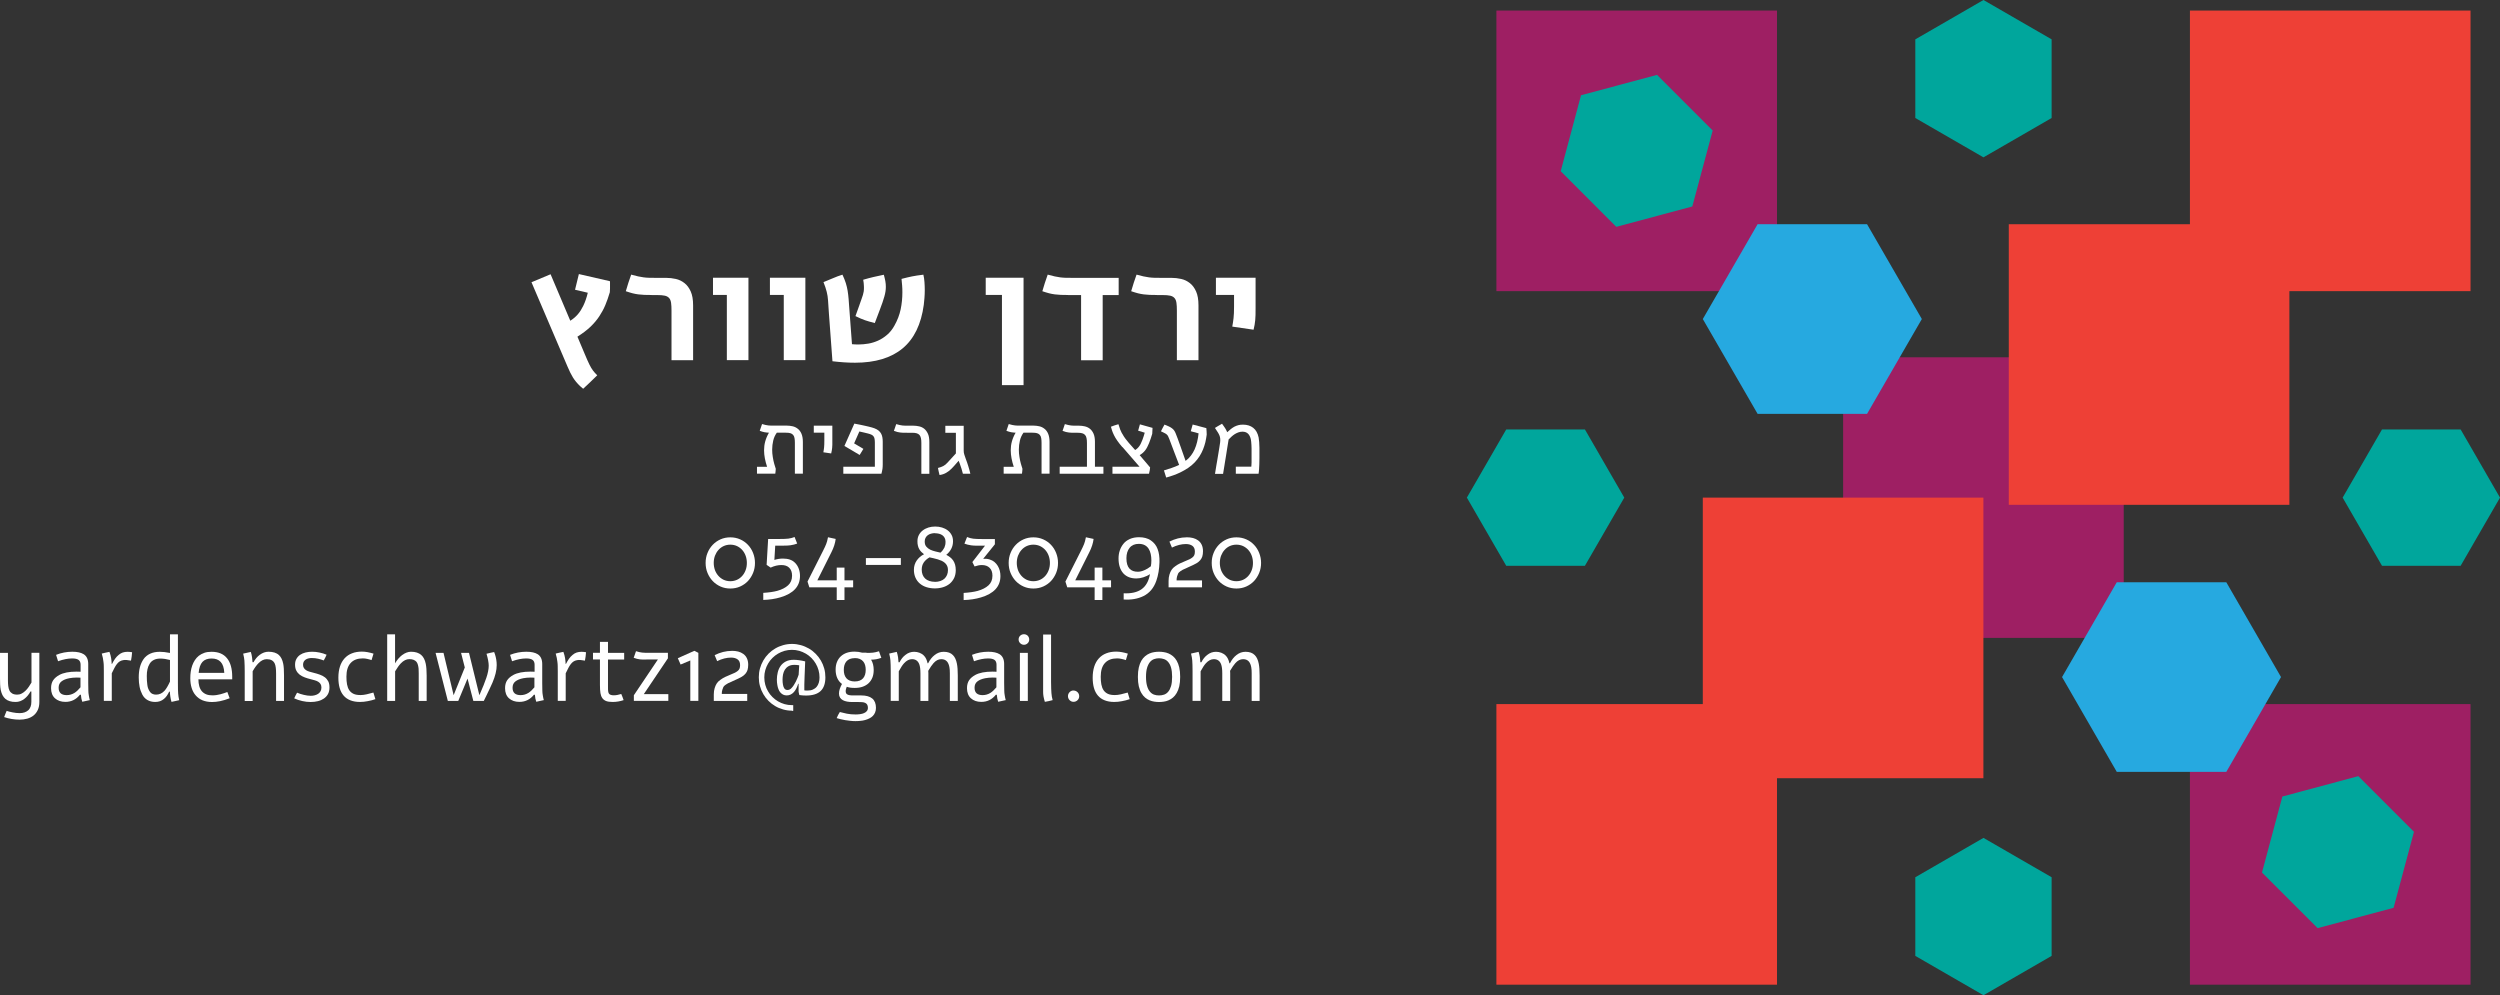 <?xml version="1.0" encoding="UTF-8"?>
<svg id="Layer_2" data-name="Layer 2" xmlns="http://www.w3.org/2000/svg" viewBox="0 0 409.75 163.12">
  <rect x="0" y="0" width="409.75" height="163.12" fill="#333333" stroke="none"/>
  <defs>
    <style>
      .cls-1 {
        fill: #26a9e0;
      }

      .cls-1, .cls-2, .cls-3, .cls-4, .cls-5 {
        stroke-width: 0px;
      }

      .cls-2 {
        fill: #9e1f63;
      }

      .cls-3 {
        fill: #00a69c;
      }

      .cls-4 {
        fill: #ee4036;
      }

      .cls-5 {
        fill: #fff;
      }
    </style>
  </defs>
  <g id="Layer_1-2" data-name="Layer 1">
    <g>
      <g>
        <path class="cls-5" d="M94.88,44.92l5.09,1.17c0,.07.01.15.01.24v.31c0,.21,0,.43,0,.66s-.02.43-.03.6c-.23.77-.47,1.47-.74,2.11s-.59,1.23-.96,1.79c-.42.65-.93,1.24-1.51,1.79s-1.28,1.07-2.1,1.59l1.18,2.8c.17.42.32.76.45,1.05s.24.53.34.73c.19.38.38.7.57.96s.43.52.71.79c-.38.38-.76.75-1.15,1.12s-.77.73-1.16,1.09l-.51-.44c-.25-.24-.47-.48-.66-.71s-.36-.47-.51-.71-.3-.52-.44-.8-.29-.61-.44-.97l-5.91-13.83,3.13-1.31,3.23,7.62c.49-.31.91-.67,1.25-1.07s.62-.85.86-1.34c.16-.33.31-.68.43-1.04s.24-.74.33-1.14l-2.09-.49.62-2.54Z"/>
        <path class="cls-5" d="M106.77,48.35c-.44,0-.83,0-1.17-.02s-.66-.04-.97-.08-.63-.1-.95-.18-.69-.2-1.11-.34c.14-.47.28-.93.42-1.38s.3-.9.46-1.34c.44.12.82.22,1.14.29s.62.12.91.16.6.06.92.07.71.01,1.17.01h1.57c.55,0,1.08.06,1.61.18s1,.35,1.43.69c.42.33.75.78,1.01,1.36s.39,1.34.39,2.27v9h-3.54v-8.09c0-.54-.02-.97-.07-1.31s-.15-.6-.32-.79-.4-.32-.71-.39-.73-.1-1.25-.1h-.92Z"/>
        <path class="cls-5" d="M122.67,45.53v13.5h-3.54v-10.69h-2.27v-2.82h5.82Z"/>
        <path class="cls-5" d="M132,45.53v13.5h-3.54v-10.69h-2.27v-2.82h5.82Z"/>
        <path class="cls-5" d="M139.61,56.41c.17.02.35.03.53.04s.37.01.58.01c.51,0,1.04-.05,1.59-.14s1.08-.26,1.6-.49,1.01-.55,1.48-.95.87-.9,1.21-1.52c.49-.87.83-1.76,1.02-2.67s.28-1.84.28-2.78c0-.37-.01-.74-.04-1.1s-.06-.73-.1-1.1c.37-.1.69-.18.96-.24s.53-.12.78-.17.52-.09.8-.14.63-.09,1.04-.14c.09.37.15.78.18,1.21s.05.89.05,1.34c0,.42-.02.84-.05,1.25s-.07.78-.11,1.13c-.43,3.2-1.59,5.59-3.47,7.15s-4.48,2.35-7.8,2.35c-.57,0-1.16-.02-1.77-.06s-1.25-.1-1.93-.18l-.58-7.83c-.03-.45-.06-.85-.08-1.19s-.04-.65-.06-.92-.05-.52-.08-.75-.08-.46-.14-.69-.13-.47-.21-.72-.19-.54-.32-.87c.51-.2,1.03-.41,1.55-.64s1.05-.42,1.56-.58c.23.5.42.96.55,1.38s.23.84.3,1.27.12.87.16,1.35.07,1.02.12,1.64l.43,5.75ZM140.87,49.96c.13-.36.24-.67.33-.93s.17-.48.23-.68.1-.39.13-.56.04-.37.04-.56v-.2c0-.06,0-.14-.01-.21,0-.14-.01-.29-.03-.44s-.05-.33-.08-.53c.57-.17,1.14-.32,1.69-.45s1.12-.25,1.69-.37c.11.39.19.74.25,1.06s.08.63.08.93c0,.25-.02.5-.06.76s-.1.53-.18.81-.18.6-.29.93-.25.71-.41,1.13l-.87,2.3c-.36-.1-.67-.18-.92-.25s-.48-.14-.7-.22-.45-.17-.69-.27-.53-.23-.86-.4l.66-1.84Z"/>
        <path class="cls-5" d="M167.76,45.53v17.59h-3.54v-14.78h-2.66v-2.82h6.21Z"/>
        <path class="cls-5" d="M175.04,48.35c-.44,0-.83,0-1.17-.02s-.66-.04-.97-.08-.63-.1-.95-.18-.69-.2-1.11-.34c.14-.47.28-.93.42-1.38s.3-.9.46-1.34c.44.12.82.22,1.14.29s.62.12.91.16.6.06.92.07.71.01,1.17.01h7.49v2.82h-2.62v10.69h-3.54v-10.69h-2.13Z"/>
        <path class="cls-5" d="M189.6,48.35c-.44,0-.83,0-1.17-.02s-.66-.04-.97-.08-.63-.1-.95-.18-.69-.2-1.11-.34c.14-.47.28-.93.42-1.38s.3-.9.46-1.34c.44.12.82.22,1.14.29s.62.12.91.16.6.06.92.07.71.01,1.17.01h1.57c.55,0,1.08.06,1.61.18s1,.35,1.43.69c.42.33.75.78,1.01,1.36s.39,1.34.39,2.27v9h-3.54v-8.09c0-.54-.02-.97-.07-1.31s-.15-.6-.32-.79-.4-.32-.71-.39-.73-.1-1.25-.1h-.92Z"/>
        <path class="cls-5" d="M205.79,45.53v4.93c0,.47,0,.86-.01,1.17s-.03.6-.05.86-.06.51-.1.75-.1.51-.17.8l-3.49-.51c.04-.26.08-.5.12-.71s.06-.45.09-.69.05-.52.06-.82.02-.67.02-1.09v-1.88h-2.97v-2.82h6.52Z"/>
        <path class="cls-5" d="M125.73,76.52c-.16-.49-.29-.96-.37-1.4-.08-.44-.13-.88-.13-1.31,0-.5.06-.99.19-1.46.13-.47.33-.95.61-1.43-.13,0-.26-.01-.37-.03-.12-.01-.24-.03-.36-.05-.12-.02-.24-.05-.37-.09-.13-.04-.26-.08-.41-.14.06-.18.13-.36.19-.55s.13-.37.19-.56c.21.07.4.12.56.15.16.04.32.06.47.08.15.02.32.03.48.03s.37,0,.6,0h1.97c.32,0,.63.04.94.11.31.07.59.21.84.41.25.19.45.46.6.81s.23.8.23,1.35v5.2h-1.31v-5.05c0-.31-.02-.58-.06-.79-.04-.22-.11-.39-.23-.52-.11-.13-.26-.22-.45-.28-.19-.06-.44-.08-.74-.08h-1.48c-.28.39-.48.82-.59,1.3-.11.47-.17.96-.17,1.47,0,.41.03.81.1,1.21.06.4.14.77.24,1.13l.25.81c-.01.13-.02.26-.03.39-.01.13-.03.27-.05.41h-3v-1.13h1.66Z"/>
        <path class="cls-5" d="M136.42,69.78v2.45c0,.27,0,.5,0,.68s-.02.35-.03.5-.03.3-.06.44-.06.3-.1.47l-1.28-.19c.03-.15.05-.29.07-.42.02-.13.04-.26.05-.4s.03-.3.03-.48c0-.18.01-.39.01-.64v-1.27h-1.73v-1.15h3.04Z"/>
        <path class="cls-5" d="M140.02,69.43c.11.02.24.05.42.08.17.03.36.07.57.11.21.04.43.09.65.14.23.05.44.1.66.15s.4.1.58.15c.18.05.32.1.43.14.27.11.5.23.67.37.17.14.31.31.41.49.1.18.17.39.21.61.04.22.06.46.06.72v3.76c0,.12,0,.23-.01.34,0,.11-.02.22-.03.34-.02.12-.04.24-.07.37-.03.13-.06.28-.1.44h-6.25v-1.14h5.17v-3.94c0-.26-.02-.47-.05-.64-.03-.17-.09-.31-.18-.42-.08-.11-.2-.19-.34-.26-.14-.07-.33-.13-.56-.19-.22-.06-.45-.11-.7-.17s-.48-.11-.71-.16l-.86,1.95,1.52.9-.61,1-2.5-1.48,1.63-3.67Z"/>
        <path class="cls-5" d="M148.67,70.93c-.22,0-.42,0-.6,0s-.35-.02-.51-.04-.33-.05-.5-.09c-.16-.04-.35-.1-.55-.18.07-.18.13-.36.19-.55s.13-.37.19-.56c.21.07.4.12.56.15s.32.06.47.08c.15.02.32.03.48.03s.37,0,.6,0h.71c.32,0,.63.04.94.11.31.07.59.2.84.4.24.2.44.47.6.82s.23.8.23,1.35v5.2h-1.31v-5.05c0-.31-.02-.58-.07-.79-.05-.22-.13-.39-.24-.52-.12-.13-.27-.22-.47-.28-.19-.06-.45-.08-.75-.08h-.83Z"/>
        <path class="cls-5" d="M157.95,69.78v4.07c0,.24.03.47.11.69.07.22.15.44.23.67.15.39.29.79.41,1.19.13.4.24.82.34,1.25h-1.22c-.06-.26-.14-.54-.23-.83-.09-.29-.18-.56-.28-.82l-.19-.48c-.16.19-.3.34-.41.47-.11.13-.21.24-.29.33-.09.09-.17.18-.24.26-.07.08-.15.16-.24.25-.27.27-.56.5-.87.67-.31.18-.67.3-1.08.36-.05-.19-.1-.39-.14-.58-.04-.19-.08-.39-.12-.58.17-.05.33-.09.47-.14s.27-.1.4-.17c.13-.07.24-.15.36-.24.11-.09.23-.21.35-.34l1.36-1.49v-3.38h-1.73v-1.15h2.99Z"/>
        <path class="cls-5" d="M166.16,76.52c-.16-.49-.29-.96-.37-1.4-.08-.44-.13-.88-.13-1.31,0-.5.06-.99.19-1.46.13-.47.33-.95.61-1.43-.13,0-.26-.01-.37-.03-.12-.01-.24-.03-.36-.05-.12-.02-.24-.05-.37-.09-.13-.04-.26-.08-.41-.14.06-.18.13-.36.19-.55s.13-.37.19-.56c.21.07.4.12.56.15.16.04.32.06.47.08.15.02.32.03.48.03s.37,0,.6,0h1.97c.32,0,.63.04.94.11.31.07.59.21.84.41.25.19.45.46.6.81s.23.8.23,1.35v5.2h-1.31v-5.05c0-.31-.02-.58-.06-.79-.04-.22-.11-.39-.23-.52-.11-.13-.26-.22-.45-.28-.19-.06-.44-.08-.74-.08h-1.48c-.28.39-.48.82-.59,1.3-.11.47-.17.96-.17,1.47,0,.41.03.81.1,1.21.06.4.14.77.24,1.13l.25.81c-.01.13-.02.26-.03.39-.01.13-.03.27-.05.41h-3v-1.13h1.66Z"/>
        <path class="cls-5" d="M176.31,70.93c-.22,0-.42,0-.6,0-.18,0-.35-.02-.51-.04s-.33-.05-.5-.09c-.17-.04-.35-.1-.55-.18.06-.18.13-.36.19-.55s.13-.37.19-.56c.21.07.4.12.56.15.16.04.32.06.47.08.15.02.32.03.48.03s.37,0,.6,0h.22c.32,0,.63.04.94.11.31.07.59.2.84.4.24.19.44.46.59.8s.23.78.23,1.33v4.09h1.39v1.15h-7.17v-1.15h4.47v-3.9c0-.31-.02-.58-.07-.79-.04-.22-.12-.39-.24-.52-.11-.13-.27-.22-.47-.28s-.45-.08-.75-.08h-.32Z"/>
        <path class="cls-5" d="M183.95,73.28c-.32-.37-.6-.72-.82-1.04-.23-.32-.4-.62-.54-.9-.14-.29-.25-.54-.32-.76s-.14-.44-.19-.64c.19-.08.39-.15.6-.22.21-.07.42-.13.63-.19.02.06.04.12.06.18.02.06.04.12.06.18.05.16.1.32.16.49.06.16.14.34.24.53.1.19.23.4.38.64s.35.49.59.78c.08.1.15.18.22.27.07.08.15.17.24.27s.19.22.32.36c.12.14.28.31.47.53.16-.1.29-.2.4-.31.11-.11.22-.23.31-.37.09-.13.18-.28.25-.45s.15-.35.24-.56c.07-.2.14-.4.2-.58s.11-.38.17-.57l-1.08-.33.29-1.04,2.07.58-.05.97c-.07.25-.16.51-.25.79-.1.28-.19.53-.28.76-.1.24-.2.46-.3.65-.1.19-.21.36-.33.52-.12.15-.26.3-.4.42-.15.13-.32.25-.5.36l1.71,2.01c-.01.13-.03.28-.05.44-.03.16-.07.36-.13.6h-5.99v-1.15h4.44l-2.79-3.22Z"/>
        <path class="cls-5" d="M195.16,70.7c.05-.19.1-.38.16-.56.05-.19.11-.37.16-.56l2.24.59c.01.18.03.35.04.53s.02.35.02.53c-.05.42-.13.84-.22,1.25-.1.41-.23.8-.38,1.18s-.35.75-.57,1.11c-.23.36-.49.69-.79,1.01-.32.33-.68.64-1.08.91-.4.27-.84.52-1.31.75-.34.16-.7.31-1.08.45s-.78.26-1.21.38l-.37-1.17c.39-.12.8-.24,1.22-.39.42-.14.84-.31,1.27-.51-.27-.71-.54-1.41-.81-2.12-.26-.71-.53-1.41-.8-2.12-.07-.18-.13-.33-.19-.44-.05-.11-.12-.21-.21-.29-.09-.09-.21-.17-.36-.24s-.35-.17-.61-.3c.09-.18.18-.36.28-.55.1-.18.19-.36.3-.55.28.11.52.21.71.3s.37.19.51.3c.14.1.26.22.36.36s.19.31.27.52c.05.13.1.26.15.39s.11.28.17.44.13.35.2.56c.08.21.17.46.27.75s.22.62.35,1,.29.82.47,1.33c.33-.25.62-.53.86-.85.24-.31.45-.66.62-1.04.17-.38.3-.78.41-1.22.1-.43.19-.9.24-1.4l-1.28-.35Z"/>
        <path class="cls-5" d="M199.13,77.72c.08-.5.15-.94.21-1.31.06-.37.12-.7.17-.99s.1-.55.13-.78c.04-.23.08-.45.11-.67.04-.22.07-.45.11-.68.04-.23.08-.49.12-.79.03-.25.03-.47.01-.64-.02-.18-.06-.34-.13-.51-.07-.16-.16-.34-.28-.52-.12-.19-.27-.42-.45-.69.1-.06.19-.12.27-.17.08-.05.16-.1.25-.15s.18-.1.28-.16c.1-.06.22-.13.36-.21.12.16.22.3.3.42.08.12.16.23.23.34.06.1.12.21.17.31s.1.21.15.32c.21-.2.42-.37.61-.53.19-.15.39-.28.59-.39.2-.1.42-.18.64-.24s.48-.08.75-.08c.67,0,1.22.17,1.67.52.45.35.74.88.89,1.59.04.2.07.45.09.75.02.3.03.61.04.93,0,.32,0,.63,0,.94,0,.31,0,.57,0,.78,0,.35-.01.68-.02,1s-.02.58-.04.8c-.01.11-.02.23-.03.35-.01.12-.03.25-.05.38h-3.73v-1.15h2.54c0-.09.01-.18.02-.28,0-.1.01-.24.02-.41,0-.17,0-.39,0-.66,0-.27,0-.62,0-1.04,0-.19,0-.39,0-.59,0-.2-.01-.39-.02-.58,0-.18-.02-.36-.04-.52s-.04-.3-.06-.42c-.05-.19-.1-.36-.18-.51-.07-.15-.16-.28-.27-.39s-.24-.19-.39-.25c-.15-.06-.33-.09-.54-.09-.22,0-.43.04-.64.11-.21.07-.4.17-.59.28-.19.12-.37.26-.54.41s-.34.32-.49.48c-.09.56-.17,1.05-.24,1.48-.07.43-.13.81-.18,1.15-.06.34-.11.64-.15.91-.04.27-.08.51-.12.75-.04.23-.08.46-.11.67s-.07.44-.11.68h-1.32Z"/>
        <path class="cls-5" d="M119.7,88.07c.58,0,1.11.11,1.61.33.5.22.92.52,1.28.9.36.38.64.82.84,1.33.2.51.31,1.05.31,1.63s-.1,1.13-.31,1.64c-.21.51-.49.95-.84,1.33-.36.38-.79.68-1.28.9-.5.22-1.03.33-1.61.33s-1.12-.11-1.61-.33c-.49-.22-.92-.52-1.28-.9s-.64-.82-.85-1.33c-.21-.51-.31-1.05-.31-1.64s.1-1.12.31-1.63c.2-.51.49-.95.85-1.33s.79-.68,1.28-.9c.49-.22,1.03-.33,1.61-.33ZM119.7,89.27c-.39,0-.76.08-1.09.23-.33.15-.62.37-.86.64-.24.27-.43.59-.57.95-.13.36-.2.76-.2,1.17s.07.81.2,1.18c.14.37.33.68.57.95.24.27.53.48.86.64.33.15.7.23,1.09.23s.76-.08,1.09-.23c.33-.15.62-.37.86-.64.24-.27.43-.59.56-.95.14-.37.2-.76.2-1.18s-.07-.81-.2-1.17-.32-.68-.56-.95c-.24-.27-.53-.48-.86-.64-.33-.15-.7-.23-1.09-.23Z"/>
        <path class="cls-5" d="M125.1,98.34v-1.17c.94-.06,1.7-.17,2.29-.33.76-.21,1.35-.52,1.78-.91.43-.39.65-.92.65-1.58,0-.57-.16-1-.48-1.31-.3-.29-.72-.43-1.27-.43-.57,0-1.16.14-1.76.42l-.66-.45.25-4.24h1.77c.71,0,1.23-.02,1.55-.06.32-.04.66-.13,1.01-.27l.43,1.08c-.33.13-.69.22-1.1.28-.27.04-.63.06-1.08.06h-1.42l-.14,2.34c.47-.15.94-.22,1.41-.22.87,0,1.53.23,1.98.7.27.27.47.59.61.97s.2.77.2,1.18c0,1.7-1.07,2.87-3.2,3.5-.87.26-1.81.4-2.83.43Z"/>
        <path class="cls-5" d="M135.72,88.06l1.25.27c-.08.68-.31,1.42-.71,2.2l-2.3,4.59h3.18v-2.09h1.27v2.09h1.42v1.14h-1.42v2.08h-1.27v-2.08h-4.49l-.3-.94,2.48-4.91c.28-.56.48-.97.58-1.24.11-.27.21-.64.3-1.12Z"/>
        <path class="cls-5" d="M141.92,91.47h5.73v1.12h-5.73v-1.12Z"/>
        <path class="cls-5" d="M155.08,90.93c.24.12.45.26.65.41s.36.33.5.53c.13.2.24.43.31.69s.11.56.11.89c0,.47-.09.9-.26,1.27-.18.37-.42.68-.72.94-.31.25-.67.45-1.09.58-.42.13-.87.2-1.36.2s-.94-.07-1.36-.2c-.42-.13-.78-.33-1.09-.59-.31-.26-.55-.58-.72-.96-.17-.38-.26-.81-.26-1.3,0-.29.04-.57.12-.82.08-.25.19-.49.34-.7.14-.21.32-.4.52-.58s.43-.32.68-.45c-.15-.11-.29-.23-.42-.36-.13-.13-.25-.28-.35-.45-.1-.17-.18-.36-.23-.58-.06-.22-.08-.46-.08-.74,0-.39.08-.73.24-1.03.16-.3.37-.55.64-.75.27-.21.58-.36.92-.47.35-.11.72-.16,1.11-.16s.77.05,1.12.16c.35.11.66.26.93.47.27.2.48.46.64.76.16.3.23.64.23,1.03,0,.45-.1.86-.29,1.23-.19.37-.46.7-.81.98ZM153.22,95.37c.33,0,.63-.05.9-.14.27-.09.5-.22.68-.39s.32-.37.42-.61c.1-.24.15-.5.15-.8,0-.26-.04-.48-.13-.67s-.21-.36-.36-.49-.33-.25-.53-.35c-.2-.09-.42-.17-.64-.24-.22-.07-.45-.13-.69-.18-.24-.05-.46-.1-.67-.15-.42.24-.74.53-.96.86-.22.33-.32.72-.32,1.17,0,.31.05.58.15.83.1.25.24.45.42.62.18.17.41.3.68.39.27.09.57.14.9.14ZM153.26,87.38c-.24,0-.46.03-.67.09-.21.06-.39.14-.54.26-.15.11-.27.26-.36.43s-.13.37-.13.6c0,.34.08.62.26.83.17.21.39.37.64.5.26.12.54.22.84.29.3.07.58.13.84.2.16-.14.29-.28.39-.42s.19-.28.26-.42c.06-.14.11-.3.14-.45.03-.16.04-.33.04-.52,0-.23-.05-.43-.14-.61s-.22-.31-.37-.43c-.16-.11-.34-.2-.55-.25s-.43-.08-.66-.08Z"/>
        <path class="cls-5" d="M161.45,89.44h-1.2c-.45,0-.81-.02-1.08-.06-.4-.06-.77-.15-1.1-.28l.43-1.08c.35.14.69.23,1.01.27.32.04.84.06,1.55.06h2v.86l-1.92,2.38c.38-.03.73,0,1.05.1s.58.24.8.42c.21.18.4.4.55.65s.26.52.33.8c.07.28.1.57.1.86,0,1.7-1.07,2.87-3.2,3.5-.87.26-1.81.4-2.83.43v-1.17c.94-.06,1.7-.17,2.29-.33.76-.21,1.35-.52,1.78-.91.43-.39.65-.92.65-1.58,0-.57-.16-1-.47-1.3-.31-.3-.73-.45-1.27-.45-.36,0-.76.08-1.19.23l-.36-.72,2.08-2.69Z"/>
        <path class="cls-5" d="M169.37,88.07c.58,0,1.11.11,1.61.33.5.22.92.52,1.28.9.36.38.64.82.84,1.33.2.51.31,1.05.31,1.63s-.1,1.13-.31,1.64c-.21.51-.49.95-.84,1.33-.36.38-.79.68-1.28.9-.5.22-1.03.33-1.61.33s-1.12-.11-1.61-.33c-.49-.22-.92-.52-1.28-.9s-.64-.82-.85-1.33c-.21-.51-.31-1.05-.31-1.64s.1-1.12.31-1.63c.2-.51.49-.95.85-1.33s.79-.68,1.28-.9c.49-.22,1.03-.33,1.61-.33ZM169.37,89.27c-.39,0-.76.08-1.09.23-.33.15-.62.37-.86.64-.24.27-.43.59-.57.95-.13.36-.2.76-.2,1.17s.07.81.2,1.18c.14.37.33.68.57.95.24.27.53.48.86.64.33.15.7.23,1.09.23s.76-.08,1.09-.23c.33-.15.62-.37.86-.64.24-.27.43-.59.56-.95.14-.37.2-.76.2-1.18s-.07-.81-.2-1.17-.32-.68-.56-.95c-.24-.27-.53-.48-.86-.64-.33-.15-.7-.23-1.09-.23Z"/>
        <path class="cls-5" d="M177.99,88.06l1.25.27c-.08.68-.31,1.42-.71,2.2l-2.3,4.59h3.18v-2.09h1.27v2.09h1.42v1.14h-1.42v2.08h-1.27v-2.08h-4.49l-.3-.94,2.48-4.91c.28-.56.48-.97.58-1.24.11-.27.21-.64.3-1.12Z"/>
        <path class="cls-5" d="M184.17,98.27v-1.03c1.26.06,2.24-.17,2.95-.68s1.16-1.33,1.36-2.46c-.32.22-.69.39-1.09.52-.41.13-.79.19-1.14.19-.9,0-1.61-.27-2.13-.83-.53-.59-.79-1.41-.79-2.45,0-.45.06-.89.2-1.29.13-.41.33-.77.6-1.11.26-.33.61-.59,1.05-.79.44-.19.94-.29,1.5-.29.78,0,1.43.17,1.94.52s.89.81,1.11,1.41c.23.6.33,1.31.31,2.15-.03,1.13-.2,2.15-.52,3.07-.21.59-.49,1.1-.85,1.52s-.79.75-1.26.98c-.48.23-.98.39-1.51.48-.53.09-1.1.12-1.71.08ZM188.62,92.84c.06-.3.09-.63.09-1s-.04-.73-.11-1.05c-.07-.31-.18-.6-.34-.85s-.37-.45-.64-.59c-.27-.14-.59-.21-.97-.21-.65,0-1.15.21-1.5.64s-.53,1-.53,1.72c0,.79.18,1.36.52,1.72.32.33.77.49,1.35.49.33,0,.68-.08,1.06-.25.38-.16.73-.37,1.05-.63Z"/>
        <path class="cls-5" d="M194.5,88.06c.37,0,.71.04,1.03.12.31.08.59.21.84.39.25.18.45.42.59.72.14.3.21.65.21,1.05,0,.33-.04.62-.11.86-.14.44-.45.82-.94,1.11-.24.15-.77.4-1.58.76-.01,0-.02.01-.04.02-.02,0-.03.01-.04.02,0,0-.02,0-.04.02-.29.13-.48.21-.56.25-.08.04-.22.12-.4.25s-.3.24-.36.36c-.05.11-.11.27-.17.46s-.09.42-.09.68h4.17v1.14h-5.48v-1.06c0-.38.05-.73.14-1.03.09-.31.21-.56.35-.78s.34-.41.6-.59c.26-.19.51-.34.76-.46.25-.12.56-.26.94-.41.29-.12.5-.21.65-.28.15-.07.3-.17.45-.28.16-.12.27-.26.33-.41s.09-.34.09-.56c0-.43-.13-.74-.4-.94s-.63-.3-1.08-.3c-.72,0-1.48.19-2.28.58l-.41-.98c.91-.46,1.85-.7,2.82-.7Z"/>
        <path class="cls-5" d="M202.65,88.07c.58,0,1.11.11,1.61.33.5.22.92.52,1.28.9.36.38.64.82.84,1.33.2.51.31,1.05.31,1.63s-.1,1.13-.31,1.64c-.21.51-.49.95-.84,1.33-.36.38-.79.68-1.28.9-.5.22-1.03.33-1.61.33s-1.12-.11-1.61-.33c-.49-.22-.92-.52-1.28-.9s-.64-.82-.85-1.33c-.21-.51-.31-1.05-.31-1.64s.1-1.12.31-1.63c.2-.51.49-.95.85-1.33s.79-.68,1.28-.9c.49-.22,1.03-.33,1.61-.33ZM202.65,89.27c-.39,0-.76.08-1.09.23-.33.15-.62.37-.86.64-.24.27-.43.59-.57.95-.13.36-.2.76-.2,1.17s.07.81.2,1.18c.14.37.33.68.57.95.24.27.53.48.86.64.33.15.7.23,1.09.23s.76-.08,1.09-.23c.33-.15.62-.37.86-.64.24-.27.43-.59.56-.95.14-.37.2-.76.2-1.18s-.07-.81-.2-1.17-.32-.68-.56-.95c-.24-.27-.53-.48-.86-.64-.33-.15-.7-.23-1.09-.23Z"/>
        <path class="cls-5" d="M6.45,107v8.05c0,.5-.08.93-.25,1.3s-.39.66-.68.9-.63.41-1.03.53c-.4.11-.83.17-1.3.17-.42,0-.85-.04-1.28-.11-.43-.07-.84-.18-1.23-.31.06-.18.13-.35.2-.52.07-.17.14-.33.21-.5.12.04.27.08.44.13s.35.09.54.12c.19.04.39.07.58.09.2.02.39.03.58.03.29,0,.56-.04.79-.12.24-.08.44-.2.61-.35s.29-.35.38-.58c.09-.23.13-.49.13-.79v-1.71h-.14c-.13.24-.28.46-.45.67-.17.21-.36.39-.57.55s-.43.28-.67.37c-.24.09-.49.13-.76.13-.37,0-.69-.04-.96-.13-.27-.08-.51-.21-.7-.37-.19-.16-.35-.37-.48-.61-.12-.24-.22-.53-.29-.85-.05-.29-.09-.6-.1-.92-.02-.33-.02-.67-.02-1.01v-4.16h1.3v4.52c0,.33.02.64.05.92.03.28.1.53.2.74.1.21.26.37.46.49.2.12.48.18.83.18.26,0,.5-.06.73-.19.23-.12.44-.28.63-.47.19-.19.37-.4.53-.64.16-.23.3-.46.43-.68v-4.88h1.3Z"/>
        <path class="cls-5" d="M9.52,108.39l-.33-1.06c.85-.34,1.74-.51,2.67-.51.81,0,1.43.14,1.86.41.49.31.74.85.74,1.6v3.1c0,.41,0,.84.02,1.27,0,.26.03.52.08.8.04.26.09.51.16.75l-1.24.27c-.12-.34-.19-.72-.22-1.14l-.15-.02c-.63.79-1.42,1.18-2.39,1.18-.71,0-1.27-.2-1.71-.59-.43-.39-.64-.94-.64-1.66,0-.53.12-.96.35-1.3.23-.34.57-.62,1-.86.68-.37,1.62-.55,2.84-.55.16,0,.38,0,.65.02v-1.15c0-.36-.11-.63-.33-.79-.22-.16-.57-.24-1.05-.24-.69,0-1.45.15-2.29.45ZM13.19,112.66v-1.59c-.14,0-.34-.02-.6-.02-.44,0-.85.04-1.23.11-.56.11-.99.29-1.29.53-.31.24-.46.58-.46,1.03,0,.81.44,1.21,1.32,1.21.45,0,.88-.12,1.27-.36.32-.2.65-.51.99-.92Z"/>
        <path class="cls-5" d="M18.36,108.82c.16-.31.32-.6.5-.85s.38-.47.6-.64c.2-.17.41-.3.65-.38.24-.08.51-.12.81-.12.1,0,.22,0,.35.02s.26.03.38.05c-.02.25-.04.49-.07.71s-.06.45-.11.67c-.25-.05-.48-.08-.69-.1s-.41-.02-.6.02c-.22.04-.42.11-.58.22-.16.11-.32.25-.45.43-.14.18-.27.39-.4.64-.13.25-.27.54-.43.86v4.52h-1.3v-4.85c0-.32,0-.6-.01-.84,0-.24-.02-.47-.05-.69-.02-.22-.06-.44-.1-.65-.05-.22-.11-.45-.18-.72.21-.06.42-.11.63-.15.2-.05.41-.09.63-.13.07.2.13.38.17.54s.08.31.1.46c.02.15.04.3.06.45.01.15.03.33.04.53h.07Z"/>
        <path class="cls-5" d="M27.86,103.97h1.3v7.93c0,.89.01,1.47.04,1.75.02.34.08.71.17,1.11l-1.26.28c-.09-.28-.15-.57-.19-.86-.05-.35-.08-.63-.08-.82h-.11c-.26.55-.55.95-.87,1.2-.38.33-.86.49-1.42.49-.5,0-.92-.11-1.28-.32-.36-.21-.64-.51-.84-.9s-.35-.8-.44-1.26-.14-.97-.14-1.52c0-.63.06-1.19.19-1.69.13-.5.33-.94.6-1.33.27-.39.63-.68,1.08-.89.45-.21.98-.31,1.58-.31.48,0,1.03.06,1.67.19v-3.04ZM27.86,111.69v-3.52c-.57-.15-1.09-.23-1.58-.23-.41,0-.76.07-1.06.22-.3.15-.53.36-.69.63-.17.27-.29.57-.36.9-.08.33-.11.71-.11,1.12,0,.28,0,.53.02.75.01.21.03.45.07.7.03.25.08.46.16.64s.16.34.27.49c.1.15.24.27.41.34.17.08.37.12.59.12.53,0,1-.21,1.39-.64.28-.31.58-.82.9-1.52Z"/>
        <path class="cls-5" d="M37.65,114.44c-.56.22-1.09.38-1.58.48-.49.1-.93.14-1.32.14-.6,0-1.11-.1-1.56-.28-.45-.19-.82-.46-1.11-.8-.3-.34-.52-.75-.67-1.23-.15-.48-.22-1-.22-1.58,0-.35.02-.71.07-1.06.05-.35.13-.69.24-1.01.11-.32.26-.62.44-.9s.4-.52.65-.72c.26-.2.56-.36.9-.48s.73-.17,1.18-.17c1.13,0,1.97.35,2.54,1.06.57.7.85,1.71.85,3.03v.42h-5.54c0,.42.05.8.14,1.12.09.33.23.6.42.83.19.22.43.39.72.51s.63.17,1.03.17c.22,0,.44-.02.66-.05.22-.03.43-.08.64-.13.21-.05.41-.11.6-.18.19-.07.37-.13.53-.19l.38,1.02ZM36.76,110.28c-.04-.82-.24-1.42-.59-1.79-.35-.38-.85-.56-1.5-.56s-1.15.19-1.49.56c-.34.38-.55.97-.62,1.79h4.2Z"/>
        <path class="cls-5" d="M39.85,107.13l1.26-.28c.1.3.16.6.2.88.02.14.05.41.08.81h.16c.28-.51.62-.92,1.03-1.22.45-.33.93-.5,1.42-.5.75,0,1.33.18,1.72.55.34.31.57.78.7,1.42.09.43.13,1.08.13,1.94v4.15h-1.3v-4.51c0-.75-.07-1.29-.22-1.61-.22-.48-.65-.72-1.31-.72-.47,0-.92.22-1.36.67-.3.3-.62.73-.95,1.31v4.87h-1.3v-4.85c0-.68-.02-1.27-.05-1.76-.02-.31-.09-.68-.2-1.13Z"/>
        <path class="cls-5" d="M51.13,106.82c.41,0,.83.04,1.24.13.42.09.8.2,1.16.36-.07.16-.14.32-.22.48s-.16.31-.25.46c-.13-.05-.27-.1-.42-.15s-.32-.09-.48-.13-.34-.06-.52-.09c-.18-.02-.35-.03-.53-.03-.19,0-.37.02-.54.06-.17.04-.33.1-.46.19s-.24.2-.32.34c-.08.14-.12.31-.12.52s.05.39.14.53c.09.14.21.26.37.36.16.1.34.18.55.24s.43.13.67.18c.37.09.71.19,1.03.31.32.11.59.26.83.44.23.18.41.41.55.67.13.27.19.6.19.99,0,.41-.08.77-.24,1.07s-.39.54-.67.74c-.28.19-.61.34-.98.43-.37.09-.77.14-1.2.14-.22,0-.45-.01-.68-.04-.24-.03-.47-.07-.7-.12-.23-.05-.46-.12-.68-.19-.22-.08-.43-.16-.63-.25.07-.16.14-.32.22-.47.08-.15.16-.31.25-.46.17.07.34.14.53.2.19.06.38.12.58.16s.39.08.58.11c.19.03.37.04.55.04.22,0,.44-.02.65-.08s.4-.13.56-.24c.16-.11.3-.25.39-.42.1-.17.15-.38.15-.62,0-.23-.05-.41-.14-.56s-.22-.27-.37-.37c-.16-.1-.34-.18-.55-.24-.21-.06-.43-.12-.66-.18-.35-.09-.69-.18-1-.3s-.59-.26-.83-.44c-.23-.18-.42-.4-.56-.67-.14-.26-.21-.59-.21-.99,0-.37.08-.69.23-.95s.35-.49.61-.66.55-.3.89-.38c.34-.08.69-.12,1.06-.12Z"/>
        <path class="cls-5" d="M61.53,114.59c-.39.14-.81.25-1.26.33-.45.09-.87.13-1.27.13-.61,0-1.13-.09-1.58-.27-.45-.18-.81-.43-1.1-.77s-.51-.75-.65-1.25c-.14-.49-.21-1.05-.21-1.69,0-.69.09-1.3.26-1.83.17-.53.43-.98.76-1.34.33-.36.73-.64,1.21-.82.48-.19,1.02-.28,1.62-.28.31,0,.62.03.94.09.32.06.64.14.97.24l-.32,1.06c-.26-.09-.51-.15-.73-.2s-.46-.08-.71-.08c-.86,0-1.52.25-1.98.75-.47.5-.7,1.25-.7,2.25,0,.47.03.89.1,1.26.07.37.19.69.36.95.18.26.41.46.71.6s.68.2,1.15.2c.3,0,.63-.04.98-.12.35-.08.72-.18,1.12-.29l.32,1.06Z"/>
        <path class="cls-5" d="M63.45,103.97h1.3v4.75c.34-.58.72-1.02,1.15-1.35.49-.36.98-.55,1.46-.55.73,0,1.29.18,1.7.55.35.31.59.79.72,1.42.1.48.15,1.13.15,1.94v4.15h-1.3v-4.51c0-.31,0-.56-.02-.76-.02-.2-.05-.41-.11-.63-.06-.22-.14-.39-.25-.52-.11-.12-.26-.23-.45-.31s-.43-.12-.71-.12c-.48,0-.94.23-1.38.68-.28.29-.6.73-.95,1.32v4.85h-1.3v-10.91Z"/>
        <path class="cls-5" d="M79.32,114.88h-1.74l-.95-3.66-1.52,3.66h-1.71l-2.01-7.88h1.3l1.66,6.94,1.83-4.54-.61-2.39h1.3l1.7,6.94c.55-1.26.93-2.21,1.14-2.85.26-.77.39-1.44.39-1.99,0-.48-.12-1.14-.36-1.96.46-.12.88-.21,1.25-.28.21.52.35,1.08.4,1.68.02.15.02.31.02.46,0,.83-.23,1.79-.7,2.89-.13.29-.27.61-.43.94-.16.34-.35.72-.56,1.17-.21.44-.36.74-.43.88Z"/>
        <path class="cls-5" d="M83.93,108.39l-.33-1.06c.85-.34,1.74-.51,2.67-.51.81,0,1.43.14,1.86.41.49.31.74.85.74,1.6v3.1c0,.41,0,.84.02,1.27,0,.26.03.52.08.8.04.26.09.51.16.75l-1.24.27c-.12-.34-.19-.72-.22-1.14l-.15-.02c-.63.79-1.42,1.18-2.39,1.18-.71,0-1.27-.2-1.71-.59-.43-.39-.64-.94-.64-1.66,0-.53.12-.96.35-1.3.23-.34.57-.62,1-.86.68-.37,1.62-.55,2.84-.55.16,0,.38,0,.65.02v-1.15c0-.36-.11-.63-.33-.79-.22-.16-.57-.24-1.05-.24-.69,0-1.45.15-2.29.45ZM87.59,112.66v-1.59c-.14,0-.34-.02-.6-.02-.44,0-.85.04-1.23.11-.56.11-.99.29-1.29.53-.31.24-.46.58-.46,1.03,0,.81.44,1.21,1.32,1.21.45,0,.88-.12,1.27-.36.32-.2.65-.51.99-.92Z"/>
        <path class="cls-5" d="M92.76,108.82c.16-.31.32-.6.5-.85s.38-.47.6-.64c.2-.17.41-.3.65-.38.24-.08.51-.12.81-.12.1,0,.22,0,.35.02s.26.03.38.05c-.02.25-.04.49-.07.71s-.06.45-.11.67c-.25-.05-.48-.08-.69-.1s-.41-.02-.6.02c-.22.04-.42.11-.58.22-.16.11-.32.25-.45.43-.14.18-.27.39-.4.64-.13.25-.27.54-.43.86v4.52h-1.3v-4.85c0-.32,0-.6-.01-.84,0-.24-.02-.47-.05-.69-.02-.22-.06-.44-.1-.65-.05-.22-.11-.45-.18-.72.21-.06.42-.11.63-.15.2-.05.41-.09.63-.13.07.2.13.38.17.54s.08.31.1.46c.02.15.04.3.06.45.01.15.03.33.04.53h.07Z"/>
        <path class="cls-5" d="M98.35,105.2h1.3v1.8h2.65v1.1h-2.65v4.52c0,.3,0,.53.03.69.02.16.06.28.13.38.13.18.4.27.79.27.22,0,.44-.02.64-.07.21-.05.41-.1.58-.15.14.31.27.65.39,1.01-.6.2-1.19.3-1.8.3-.44,0-.79-.05-1.06-.15-.26-.1-.47-.26-.63-.48-.16-.23-.26-.51-.31-.83s-.08-.77-.08-1.34v-4.16h-1.14v-1.1h1.14v-1.8Z"/>
        <path class="cls-5" d="M105.94,108.1c-.21,0-.4,0-.57,0-.17,0-.34-.02-.5-.03-.16-.02-.32-.05-.48-.09s-.34-.1-.53-.17c.06-.18.13-.36.19-.53s.13-.35.19-.55c.2.07.38.12.54.15.16.04.31.06.46.08.15.02.31.03.47.03s.35,0,.58,0h3.18v.91l-3.95,5.87h4.02v1.1h-5.65v-.92l3.94-5.86h-1.89Z"/>
        <path class="cls-5" d="M111.09,107.88l2.71-1.21.66.33v7.87h-1.32v-6.62l-1.59.67-.46-1.05Z"/>
        <path class="cls-5" d="M119.96,106.67c.37,0,.71.04,1.03.12.31.08.59.21.84.39.25.18.45.42.59.72.14.3.21.65.21,1.05,0,.33-.04.62-.11.86-.14.44-.45.82-.94,1.11-.24.15-.77.4-1.58.76-.01,0-.02.01-.04.02-.02,0-.03.01-.04.02,0,0-.02,0-.04.02-.29.13-.48.21-.56.25-.08.04-.22.12-.4.25s-.3.24-.36.36c-.05.11-.11.27-.17.46s-.09.42-.09.68h4.17v1.14h-5.48v-1.06c0-.38.05-.73.14-1.03.09-.31.21-.56.35-.78s.34-.41.6-.59c.26-.19.51-.34.76-.46.25-.12.56-.26.94-.41.29-.12.5-.21.65-.28.15-.07.3-.17.45-.28.16-.12.27-.26.33-.41s.09-.34.09-.56c0-.43-.13-.74-.4-.94s-.63-.3-1.08-.3c-.72,0-1.48.19-2.28.58l-.41-.98c.91-.46,1.85-.7,2.82-.7Z"/>
        <path class="cls-5" d="M129.81,116.48c-.51,0-.99-.07-1.45-.2-.47-.13-.9-.31-1.3-.55-.4-.23-.77-.52-1.1-.85s-.61-.7-.85-1.11c-.24-.41-.42-.84-.55-1.31-.13-.46-.19-.95-.19-1.45s.06-.99.19-1.45c.13-.46.31-.9.55-1.31.24-.41.52-.78.85-1.11s.7-.62,1.1-.85c.4-.24.84-.42,1.3-.55.46-.13.95-.2,1.45-.2s.98.07,1.45.2.9.32,1.31.55.77.52,1.11.86.62.7.86,1.11c.24.41.42.84.55,1.31.13.46.19.95.19,1.45,0,1-.26,1.75-.78,2.24s-1.32.74-2.4.74c-.16,0-.34,0-.53-.02-.18-.01-.37-.03-.56-.06-.04-.15-.07-.28-.09-.39,0-.04-.02-.08-.02-.12s0-.08-.01-.12c0-.04,0-.09,0-.16v-.24c0-.18,0-.33,0-.47,0-.14,0-.25,0-.34l-.07-.02c-.08.27-.17.52-.29.75-.11.23-.25.43-.4.61-.15.17-.33.31-.53.41-.2.1-.42.15-.66.15s-.43-.05-.61-.14c-.17-.09-.32-.22-.45-.37s-.23-.34-.3-.54-.14-.41-.17-.64c-.03-.15-.04-.29-.06-.44-.01-.15-.02-.31-.02-.47,0-.39.05-.78.14-1.16.09-.39.24-.73.45-1.04s.5-.56.85-.75.79-.29,1.32-.29,1.17.09,1.88.26l-.08,2.04c0,.13-.01.29-.02.49s-.01.41-.02.63c0,.22-.01.43-.02.64,0,.21,0,.38,0,.53v.15s0,.08,0,.11v.08s0,.05,0,.08c.1.02.19.02.28.03.09,0,.18,0,.27,0,.32,0,.61-.05.85-.16s.45-.25.61-.44c.16-.19.28-.41.36-.68.08-.26.12-.55.12-.86,0-.41-.05-.81-.16-1.2s-.26-.74-.46-1.08c-.2-.34-.43-.64-.71-.92-.28-.28-.58-.52-.92-.71s-.69-.35-1.08-.46c-.38-.11-.78-.16-1.19-.16s-.81.05-1.2.16c-.38.11-.74.26-1.08.46s-.64.43-.92.71c-.28.28-.52.58-.71.92-.2.34-.35.7-.46,1.08s-.16.78-.16,1.2.06.81.16,1.2.26.74.46,1.08c.19.34.43.64.71.92.28.28.59.52.92.71s.69.35,1.08.46c.39.11.78.16,1.2.16h.21v.94h-.21ZM130.99,109.04c-.13-.02-.26-.04-.38-.05-.13-.02-.26-.02-.39-.02-.4,0-.72.07-.98.22s-.45.34-.6.57c-.14.23-.24.49-.3.78-.05.29-.08.57-.08.85,0,.31.02.59.07.84.04.24.12.45.23.61s.28.25.51.25c.13,0,.25-.03.37-.09s.23-.15.32-.26c.13-.14.25-.29.36-.47.12-.18.22-.37.32-.56.1-.19.19-.39.26-.58.08-.19.14-.37.2-.54l.09-1.54Z"/>
        <path class="cls-5" d="M142.03,107c.22,0,.41,0,.57,0s.32-.02.47-.03c.15-.02.31-.04.46-.08s.33-.09.54-.15c.06.19.13.37.19.55s.13.35.19.53c-.16.06-.31.11-.45.14s-.27.06-.4.09c-.13.02-.27.04-.4.05-.13,0-.27.01-.43.02.14.23.25.48.32.76s.11.59.11.92c0,.48-.07.91-.22,1.27-.15.36-.36.67-.63.92s-.6.44-.98.57c-.38.13-.81.19-1.28.19-.24,0-.47-.01-.69-.04-.22-.03-.42-.08-.62-.15-.04.12-.08.24-.12.37s-.05.25-.05.36c0,.11.02.22.06.31.04.09.11.17.21.22.05.03.1.05.16.07.06.02.12.03.2.05.08.01.17.02.28.03.11,0,.25.01.4.01.15,0,.33,0,.53,0h.72c.79,0,1.38.17,1.79.5.4.33.61.85.61,1.54,0,.28-.05.53-.14.75-.09.22-.21.41-.37.57-.16.16-.35.3-.56.4-.22.11-.45.2-.7.27-.25.07-.52.12-.79.14-.27.03-.55.04-.83.04s-.56-.02-.84-.05c-.28-.03-.55-.07-.82-.11-.27-.05-.52-.1-.76-.16-.23-.06-.44-.11-.63-.17.07-.17.15-.34.24-.52s.18-.33.28-.48c.32.09.7.18,1.14.27s.93.13,1.46.13c.24,0,.48-.02.72-.05.24-.03.45-.09.64-.17.19-.08.34-.19.46-.33.12-.14.18-.32.18-.54s-.04-.41-.13-.54c-.08-.13-.2-.22-.34-.28s-.31-.1-.5-.11-.39-.02-.61-.02h-.99c-.3,0-.58-.02-.84-.07s-.49-.12-.69-.23c-.2-.11-.35-.25-.47-.43-.11-.18-.17-.39-.17-.65s.04-.5.13-.77c.09-.26.21-.53.36-.81-.33-.24-.59-.56-.77-.96s-.27-.86-.27-1.38c0-.47.07-.89.22-1.26.15-.37.36-.68.63-.93s.6-.45.98-.58c.38-.13.81-.19,1.28-.19.44,0,.85.06,1.23.17h.7ZM140.1,107.87c-.32,0-.59.05-.82.14s-.41.23-.56.4c-.14.17-.25.37-.32.61-.07.23-.1.49-.1.77s.03.54.1.77c.07.23.18.43.32.6.15.17.33.3.56.39.23.09.5.14.81.14s.59-.05.82-.14c.23-.09.41-.22.56-.39.14-.17.25-.37.32-.61.07-.23.1-.49.1-.77s-.03-.53-.1-.77c-.07-.24-.17-.44-.32-.61-.14-.17-.33-.3-.56-.4s-.5-.14-.82-.14Z"/>
        <path class="cls-5" d="M145.99,114.88v-4.87c0-.78-.02-1.36-.05-1.76-.02-.31-.09-.68-.2-1.13l1.24-.28c.1.3.16.6.21.88.02.11.05.38.08.83h.16c.26-.52.58-.92.97-1.21.42-.34.9-.51,1.43-.51.3,0,.6.05.88.16.28.11.52.26.71.46.29.28.49.7.61,1.26h.09c.3-.59.66-1.04,1.07-1.35.44-.35.93-.53,1.48-.53.66,0,1.17.18,1.52.55.31.31.53.78.65,1.41.09.46.14,1.1.14,1.92v4.17h-1.3v-4.53c0-.4-.02-.73-.07-.98-.07-.4-.2-.71-.38-.93-.23-.27-.55-.4-.95-.4-.47,0-.9.22-1.29.67-.24.27-.52.68-.85,1.24.01.09.02.21.02.38v4.56h-1.3v-4.53c0-.64-.06-1.13-.19-1.48-.21-.56-.61-.84-1.2-.84-.45,0-.89.23-1.3.68-.24.26-.53.7-.86,1.31v4.85h-1.3Z"/>
        <path class="cls-5" d="M159.64,108.39l-.33-1.06c.85-.34,1.74-.51,2.67-.51.81,0,1.43.14,1.86.41.49.31.74.85.74,1.6v3.1c0,.41,0,.84.02,1.27,0,.26.03.52.08.8.04.26.09.51.16.75l-1.24.27c-.12-.34-.19-.72-.22-1.14l-.15-.02c-.63.79-1.42,1.18-2.39,1.18-.71,0-1.27-.2-1.71-.59-.43-.39-.64-.94-.64-1.66,0-.53.12-.96.35-1.3.23-.34.57-.62,1-.86.68-.37,1.62-.55,2.84-.55.16,0,.38,0,.65.02v-1.15c0-.36-.11-.63-.33-.79-.22-.16-.57-.24-1.05-.24-.69,0-1.45.15-2.29.45ZM163.31,112.66v-1.59c-.14,0-.34-.02-.6-.02-.44,0-.85.04-1.23.11-.56.11-.99.29-1.29.53-.31.24-.46.58-.46,1.03,0,.81.44,1.21,1.32,1.21.45,0,.88-.12,1.27-.36.32-.2.65-.51.99-.92Z"/>
        <path class="cls-5" d="M167.83,103.95c.23,0,.43.08.61.24.16.18.25.38.25.62s-.08.45-.25.61c-.17.17-.37.26-.61.26s-.45-.09-.62-.26c-.17-.16-.26-.37-.26-.61s.08-.45.26-.62c.17-.16.38-.24.62-.24ZM167.16,107h1.3v7.88h-1.3v-7.88Z"/>
        <path class="cls-5" d="M172.27,111.82c0,.41,0,.76.02,1.04.01.28.02.53.04.74.02.21.04.4.07.58s.07.36.13.57c-.21.06-.42.11-.64.16-.21.05-.42.09-.64.12-.1-.33-.17-.63-.22-.9s-.06-.54-.06-.8v-9.33h1.3v7.83Z"/>
        <path class="cls-5" d="M175.95,113.18c.13,0,.25.02.36.07.11.05.21.11.3.2.18.18.27.4.27.66s-.09.47-.27.65c-.09.09-.19.15-.3.2-.11.05-.23.07-.36.07s-.24-.02-.35-.07c-.11-.05-.21-.12-.29-.2-.09-.09-.15-.18-.2-.3s-.07-.23-.07-.36.02-.25.07-.36c.05-.11.11-.21.2-.3.18-.18.39-.27.65-.27Z"/>
        <path class="cls-5" d="M185.16,114.59c-.39.14-.81.25-1.26.33-.45.09-.87.13-1.27.13-.61,0-1.13-.09-1.58-.27-.45-.18-.81-.43-1.1-.77s-.51-.75-.65-1.25c-.14-.49-.21-1.05-.21-1.69,0-.69.09-1.3.26-1.83.17-.53.43-.98.76-1.34.33-.36.73-.64,1.21-.82.48-.19,1.02-.28,1.62-.28.31,0,.62.03.94.09.32.06.64.14.97.24l-.32,1.06c-.26-.09-.51-.15-.73-.2s-.46-.08-.71-.08c-.86,0-1.52.25-1.98.75-.47.5-.7,1.25-.7,2.25,0,.47.03.89.1,1.26.07.37.19.69.36.95.18.26.41.46.71.6s.68.2,1.15.2c.3,0,.63-.04.98-.12.35-.08.72-.18,1.12-.29l.32,1.06Z"/>
        <path class="cls-5" d="M189.96,106.82c.25,0,.51.02.77.06.27.04.53.11.79.22.26.11.5.26.73.45.23.19.43.43.61.74.18.31.32.68.42,1.11.1.43.15.94.15,1.54s-.05,1.11-.15,1.54c-.1.43-.24.8-.42,1.1-.18.31-.38.56-.61.75s-.47.34-.73.45c-.26.11-.52.19-.79.22-.27.04-.53.06-.77.06s-.5-.02-.76-.06c-.27-.04-.53-.11-.79-.22-.26-.11-.5-.26-.73-.45-.23-.19-.43-.44-.61-.75-.18-.3-.31-.67-.42-1.1-.1-.43-.15-.94-.15-1.54s.05-1.11.15-1.54c.1-.43.24-.8.42-1.11.18-.3.38-.55.61-.74.23-.19.47-.34.73-.45.26-.11.52-.18.78-.22.26-.04.52-.06.76-.06ZM189.96,107.89c-.29,0-.56.05-.81.14s-.48.25-.67.48c-.19.23-.35.54-.47.93-.12.39-.18.89-.18,1.5s.06,1.1.18,1.5c.11.39.27.7.47.93.19.23.42.39.67.48.26.09.53.13.81.13s.57-.04.83-.13c.26-.09.49-.25.68-.48.2-.23.35-.54.47-.93.11-.39.17-.89.17-1.5s-.06-1.11-.17-1.5c-.11-.39-.27-.7-.47-.93-.19-.23-.42-.39-.68-.48s-.54-.14-.83-.14Z"/>
        <path class="cls-5" d="M195.46,114.88v-4.87c0-.78-.02-1.36-.05-1.76-.02-.31-.09-.68-.2-1.13l1.24-.28c.1.3.16.6.21.88.02.11.05.38.08.83h.16c.26-.52.58-.92.97-1.21.42-.34.9-.51,1.43-.51.3,0,.6.05.88.16.28.11.52.26.71.46.29.28.49.7.61,1.26h.09c.3-.59.66-1.04,1.07-1.35.44-.35.93-.53,1.48-.53.66,0,1.17.18,1.52.55.31.31.53.78.65,1.41.09.46.14,1.1.14,1.92v4.17h-1.3v-4.53c0-.4-.02-.73-.07-.98-.07-.4-.2-.71-.38-.93-.23-.27-.55-.4-.95-.4-.47,0-.9.22-1.29.67-.24.27-.52.68-.85,1.24.01.09.02.21.02.38v4.56h-1.3v-4.53c0-.64-.06-1.13-.19-1.48-.21-.56-.61-.84-1.2-.84-.45,0-.89.23-1.3.68-.24.26-.53.7-.86,1.31v4.85h-1.3Z"/>
      </g>
      <g>
        <rect class="cls-2" x="245.26" y="1.73" width="45.99" height="45.99"/>
        <rect class="cls-2" x="302.09" y="58.56" width="45.99" height="45.99"/>
        <rect class="cls-4" x="245.26" y="115.4" width="45.99" height="45.99"/>
        <rect class="cls-4" x="358.93" y="1.73" width="45.99" height="45.99"/>
        <rect class="cls-4" x="329.24" y="36.75" width="45.99" height="45.99"/>
        <rect class="cls-4" x="279.09" y="81.56" width="45.99" height="45.99"/>
        <rect class="cls-2" x="358.93" y="115.4" width="45.99" height="45.99"/>
        <polygon class="cls-3" points="259.77 70.39 246.87 70.39 240.42 81.56 246.87 92.73 259.77 92.73 266.22 81.56 259.77 70.39"/>
        <polygon class="cls-3" points="313.92 6.45 313.92 19.34 325.09 25.79 336.26 19.34 336.26 6.45 325.09 0 313.92 6.45"/>
        <polygon class="cls-3" points="370.74 143.01 379.86 152.12 392.31 148.79 395.65 136.33 386.53 127.21 374.08 130.55 370.74 143.01"/>
        <polygon class="cls-3" points="255.8 28.06 264.91 37.18 277.37 33.84 280.71 21.39 271.59 12.27 259.13 15.61 255.8 28.06"/>
        <polygon class="cls-3" points="313.92 143.78 313.92 156.67 325.09 163.12 336.26 156.67 336.26 143.78 325.09 137.33 313.92 143.78"/>
        <polygon class="cls-3" points="403.3 70.39 390.41 70.39 383.96 81.56 390.41 92.73 403.3 92.73 409.75 81.56 403.3 70.39"/>
        <polygon class="cls-1" points="364.89 95.43 346.94 95.43 337.97 110.97 346.94 126.51 364.89 126.51 373.86 110.97 364.89 95.43"/>
        <polygon class="cls-1" points="306.01 36.75 288.07 36.75 279.09 52.29 288.07 67.83 306.01 67.83 314.99 52.29 306.01 36.75"/>
      </g>
    </g>
  </g>
</svg>